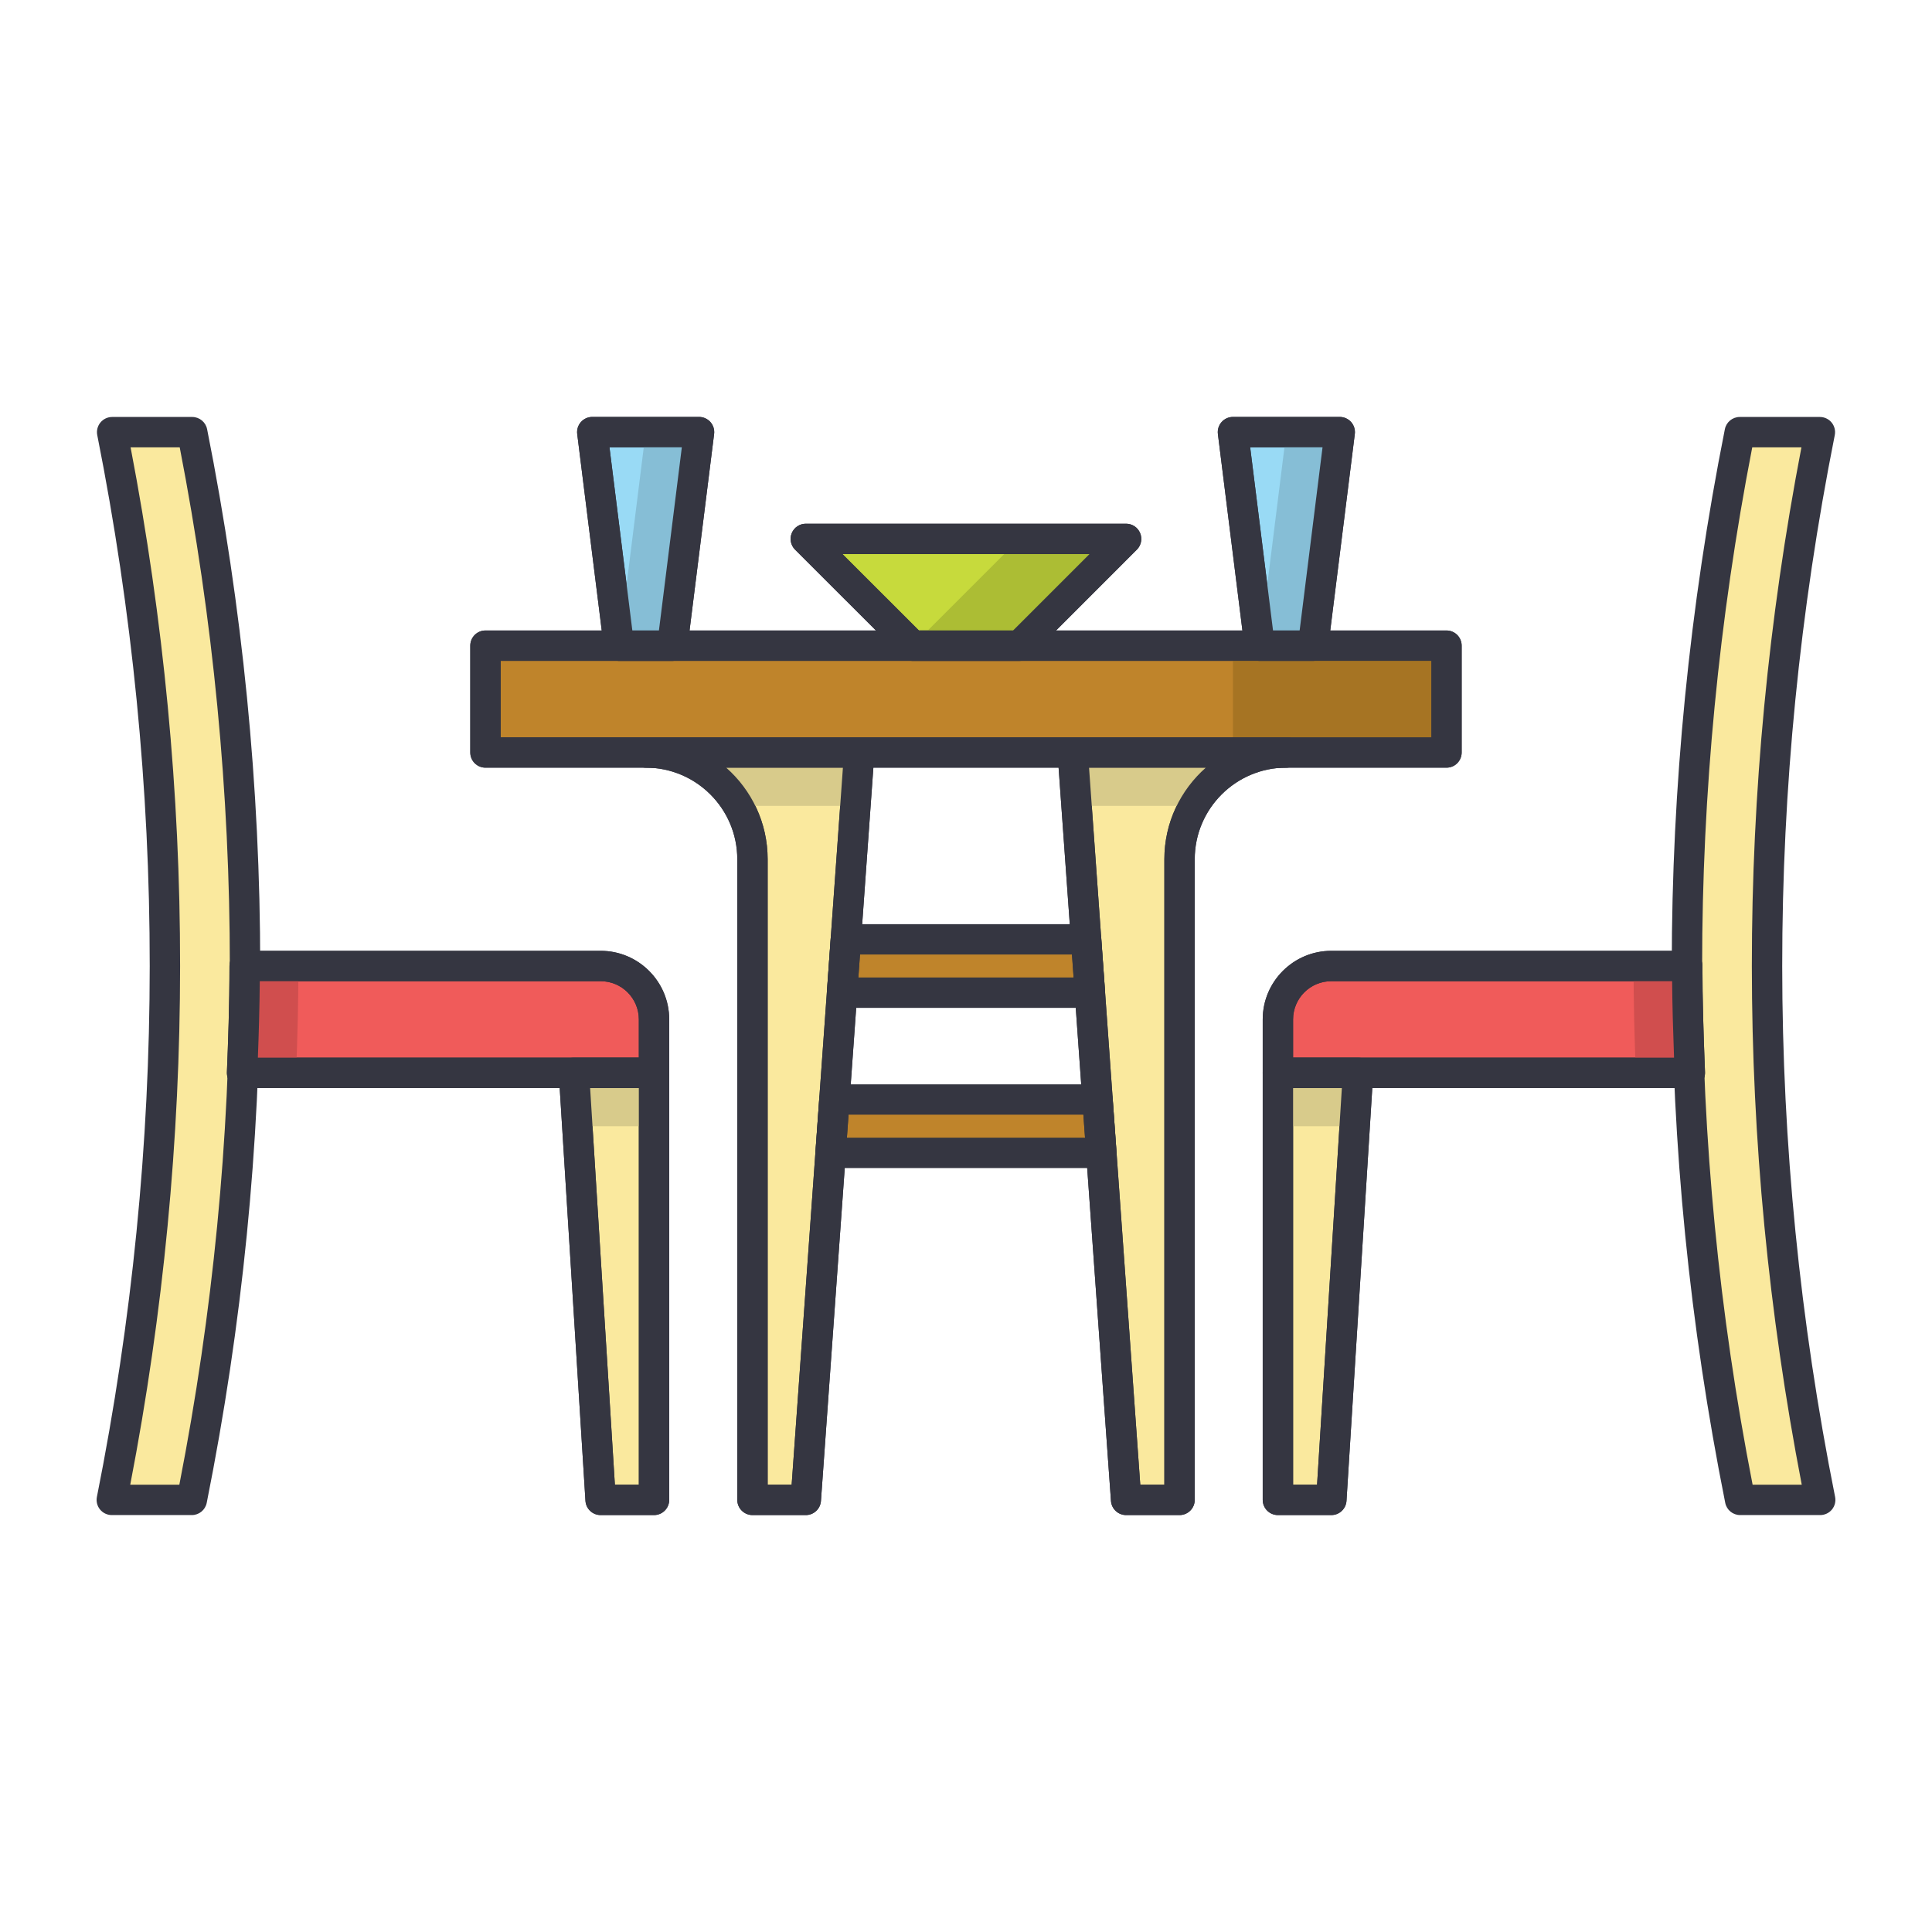 <svg id="Layer_1" height="512" viewBox="0 0 500 500" width="512" xmlns="http://www.w3.org/2000/svg"><path d="m470.983 111.842h-20.736c-18.744 94.236-17.622 187.693.098 276.327h20.725c-17.724-88.634-18.847-182.091-.087-276.327z" fill="#fae99e"/><path d="m471.069 392.099h-20.725c-1.874 0-3.487-1.322-3.854-3.159-18.416-92.119-18.448-185.607-.097-277.864.365-1.839 1.979-3.163 3.854-3.163h20.736c1.177 0 2.291.527 3.038 1.437.746.91 1.047 2.106.816 3.26-18.162 91.229-18.133 183.682.086 274.789.23 1.154-.068 2.352-.814 3.262s-1.862 1.438-3.04 1.438zm-17.495-7.861h12.718c-17.191-89.039-17.22-179.313-.082-268.466h-12.73c-17.32 89.16-17.289 179.439.094 268.466z" fill="#353641"/><path d="m344.549 388.169h-13.828v-110.524h20.736z" fill="#fae99e"/><path d="m344.549 392.099h-13.828c-2.17 0-3.93-1.76-3.93-3.93v-110.524c0-2.171 1.76-3.931 3.93-3.931h20.736c1.085 0 2.121.448 2.864 1.239.742.791 1.126 1.854 1.058 2.937l-6.908 110.524c-.129 2.07-1.847 3.685-3.922 3.685zm-9.898-7.861h6.205l6.417-102.664h-12.622z" fill="#353641"/><path d="m330.721 291.461h19.878l.858-13.816h-20.736z" fill="#d8cb8b"/><path d="m344.526 250.006c-7.62 0-13.806 6.179-13.806 13.811v13.828h106.605c-.361-9.197-.669-18.394-.669-27.639z" fill="#f05b5a"/><path d="m437.326 281.574h-106.605c-2.17 0-3.93-1.76-3.93-3.93v-13.828c0-9.781 7.956-17.741 17.735-17.741h92.131c2.17 0 3.93 1.76 3.93 3.93 0 8.726.266 17.298.666 27.484.042 1.068-.353 2.107-1.094 2.878s-1.764 1.207-2.833 1.207zm-102.675-7.86h98.592c-.261-7.075-.444-13.446-.499-19.778h-88.218c-5.445 0-9.875 4.434-9.875 9.881z" fill="#353641"/><path d="m436.657 250.006h-13.893c0 9.213.227 18.425.594 27.639h13.968c-.361-9.198-.669-18.394-.669-27.639z" fill="#d04e4e"/><path d="m29.025 111.842h20.72c18.747 94.236 17.624 187.693-.1 276.327h-20.715c17.703-88.634 18.831-182.091.095-276.327z" fill="#fae99e"/><path d="m49.645 392.099h-20.715c-1.177 0-2.292-.527-3.039-1.438-.747-.91-1.045-2.106-.814-3.261 18.199-91.118 18.23-183.571.093-274.791-.229-1.154.071-2.35.817-3.26s1.861-1.437 3.038-1.437h20.72c1.875 0 3.489 1.324 3.854 3.163 18.354 92.26 18.32 185.748-.101 277.864-.367 1.837-1.979 3.16-3.853 3.16zm-15.938-7.861h12.708c17.387-89.024 17.419-179.304.097-268.466h-12.715c17.114 89.145 17.082 179.418-.09 268.466z" fill="#353641"/><path d="m155.438 388.169h13.823v-110.524h-20.72z" fill="#fae99e"/><path d="m169.261 392.099h-13.823c-2.075 0-3.793-1.614-3.922-3.686l-6.897-110.524c-.067-1.082.315-2.146 1.059-2.936.742-.791 1.779-1.239 2.864-1.239h20.72c2.17 0 3.93 1.76 3.93 3.931v110.524c-.001 2.17-1.761 3.93-3.931 3.93zm-10.13-7.861h6.2v-102.664h-12.607z" fill="#353641"/><path d="m169.261 277.645h-20.72l.855 13.816h19.865z" fill="#d8cb8b"/><path d="m155.46 250.006c7.615 0 13.801 6.179 13.801 13.811v13.828h-106.612c.381-9.197.669-18.394.669-27.639z" fill="#f05b5a"/><path d="m169.261 281.574h-106.612c-1.071 0-2.095-.437-2.836-1.209s-1.135-1.814-1.091-2.884c.31-7.49.666-17.382.666-27.476 0-2.17 1.76-3.93 3.93-3.93h92.141c9.777 0 17.731 7.959 17.731 17.741v13.828c.001 2.17-1.759 3.93-3.929 3.93zm-102.522-7.86h98.591v-9.897c0-5.447-4.428-9.881-9.871-9.881h-88.227c-.06 7.099-.271 13.943-.493 19.778z" fill="#353641"/><path d="m76.636 277.645c.354-9.214.586-18.426.591-27.639h-13.914c0 9.245-.289 18.441-.669 27.639z" fill="#d04e4e"/><path d="m125.638 167.099h248.708v27.644h-248.708z" fill="#bf842b"/><path d="m374.346 198.673h-248.708c-2.17 0-3.93-1.76-3.93-3.93v-27.644c0-2.17 1.76-3.93 3.93-3.93h248.708c2.171 0 3.931 1.76 3.931 3.93v27.644c-.001 2.171-1.76 3.93-3.931 3.93zm-244.778-7.86h240.848v-19.784h-240.848z" fill="#353641"/><path d="m319.078 167.099h55.268v27.644h-55.268z" fill="#a67423"/><path d="m332.896 194.732c-15.269 0-27.628 12.376-27.628 27.634v165.803h-13.828l-13.817-193.426z" fill="#fae99e"/><path d="m305.268 392.099h-13.828c-2.063 0-3.773-1.594-3.921-3.65l-13.816-193.425c-.078-1.088.3-2.16 1.043-2.958.744-.798 1.785-1.252 2.876-1.252l55.272-.011h.001c2.17 0 3.93 1.759 3.93 3.93s-1.759 3.93-3.929 3.931c-13.068 0-23.699 10.633-23.699 23.704v165.803c0 2.168-1.759 3.928-3.929 3.928zm-10.168-7.861h6.237v-161.872c0-9.432 4.158-17.911 10.736-23.7l-30.229.006z" fill="#353641"/><path d="m278.604 208.56h30.376c4.787-8.257 13.677-13.828 23.915-13.828l-55.272.011z" fill="#d8cb8b"/><path d="m167.109 194.732c15.255 0 27.628 12.376 27.628 27.634v165.803h13.801l13.827-193.426z" fill="#fae99e"/><path d="m208.539 392.099h-13.801c-2.17 0-3.93-1.76-3.93-3.93v-165.803c0-13.07-10.631-23.704-23.698-23.704h-.001c-2.17 0-3.929-1.76-3.929-3.931s1.76-3.93 3.93-3.93l55.258.011c1.09 0 2.133.454 2.875 1.252.743.799 1.122 1.87 1.043 2.958l-13.827 193.425c-.147 2.058-1.858 3.652-3.92 3.652zm-9.871-7.861h6.212l13.266-185.566-30.214-.006c6.579 5.789 10.736 14.268 10.736 23.7z" fill="#353641"/><path d="m191.014 208.56h30.362l.99-13.817-55.257-.011c10.215 0 19.123 5.571 23.905 13.828z" fill="#d8cb8b"/><path d="m217.922 256.908h64.148l-.982-13.806h-62.187z" fill="#bf842b"/><path d="m282.07 260.839h-64.148c-1.09 0-2.132-.453-2.875-1.252-.744-.798-1.122-1.868-1.044-2.957l.979-13.806c.146-2.057 1.857-3.652 3.92-3.652h62.187c2.063 0 3.773 1.594 3.921 3.651l.982 13.806c.076 1.088-.302 2.16-1.045 2.958-.744.799-1.786 1.252-2.877 1.252zm-59.929-7.86h55.71l-.423-5.946h-54.865z" fill="#353641"/><path d="m284.034 284.553h-68.091l-.987 13.806h70.071z" fill="#bf842b"/><path d="m285.027 302.289h-70.071c-1.091 0-2.133-.454-2.876-1.252-.743-.799-1.121-1.87-1.043-2.958l.987-13.807c.146-2.056 1.858-3.649 3.92-3.649h68.091c2.062 0 3.772 1.592 3.92 3.647l.993 13.807c.078 1.089-.3 2.16-1.043 2.959s-1.787 1.253-2.878 1.253zm-65.85-7.86h61.627l-.428-5.946h-60.774z" fill="#353641"/><path d="m339.815 167.099h-13.828l-6.897-55.267h27.634z" fill="#99daf5"/><path d="m339.815 171.029h-13.828c-1.982 0-3.655-1.476-3.899-3.443l-6.897-55.268c-.14-1.118.207-2.243.954-3.087.745-.845 1.818-1.329 2.945-1.329h27.634c1.128 0 2.2.484 2.946 1.33.746.845 1.094 1.97.953 3.088l-6.908 55.268c-.246 1.965-1.917 3.441-3.9 3.441zm-10.358-7.86h6.889l5.926-47.407h-18.73z" fill="#353641"/><path d="m174.002 167.099h-13.822l-6.898-55.267h27.629z" fill="#99daf5"/><path d="m174.002 171.029h-13.822c-1.982 0-3.654-1.476-3.9-3.443l-6.897-55.268c-.14-1.119.208-2.243.954-3.088s1.819-1.329 2.946-1.329h27.628c1.127 0 2.2.484 2.946 1.33.746.845 1.094 1.97.954 3.088l-6.909 55.268c-.246 1.966-1.918 3.442-3.9 3.442zm-10.352-7.86h6.882l5.926-47.407h-18.725z" fill="#353641"/><path d="m167.099 111.832-6.914 55.267h13.817l6.909-55.267z" fill="#86bed6"/><path d="m332.907 111.832-6.909 55.267h13.817l6.909-55.267z" fill="#86bed6"/><path d="m263.816 167.099h-27.628l-27.649-27.628h82.901z" fill="#c7da3c"/><path d="m263.816 171.029h-27.628c-1.042 0-2.041-.414-2.778-1.15l-27.649-27.628c-1.125-1.124-1.462-2.814-.854-4.283s2.042-2.427 3.631-2.427h82.901c1.59 0 3.022.958 3.63 2.426.608 1.469.273 3.159-.851 4.283l-27.623 27.628c-.737.737-1.736 1.151-2.779 1.151zm-26.001-7.86h24.373l19.765-19.769h-63.921z" fill="#353641"/><path d="m263.807 139.471-27.624 27.623.005.005h27.628l27.624-27.628z" fill="#acbd34"/><g fill="#353641"><path d="m344.549 392.099h-13.828c-2.17 0-3.93-1.76-3.93-3.93v-110.524c0-2.171 1.76-3.931 3.93-3.931h20.736c1.085 0 2.121.448 2.864 1.239.742.791 1.126 1.854 1.058 2.937l-6.908 110.524c-.129 2.07-1.847 3.685-3.922 3.685zm-9.898-7.861h6.205l6.417-102.664h-12.622z"/><path d="m437.326 281.574h-106.605c-2.17 0-3.93-1.76-3.93-3.93v-13.828c0-9.781 7.956-17.741 17.735-17.741h92.131c2.17 0 3.93 1.76 3.93 3.93 0 8.726.266 17.298.666 27.484.042 1.068-.353 2.107-1.094 2.878s-1.764 1.207-2.833 1.207zm-102.675-7.86h98.592c-.261-7.075-.444-13.446-.499-19.778h-88.218c-5.445 0-9.875 4.434-9.875 9.881z"/><path d="m169.261 392.099h-13.823c-2.075 0-3.793-1.614-3.922-3.686l-6.897-110.524c-.067-1.082.315-2.146 1.059-2.936.742-.791 1.779-1.239 2.864-1.239h20.72c2.17 0 3.93 1.76 3.93 3.931v110.524c-.001 2.17-1.761 3.93-3.931 3.93zm-10.13-7.861h6.2v-102.664h-12.607z"/><path d="m169.261 281.574h-106.612c-1.071 0-2.095-.437-2.836-1.209s-1.135-1.814-1.091-2.884c.31-7.49.666-17.382.666-27.476 0-2.17 1.76-3.93 3.93-3.93h92.141c9.777 0 17.731 7.959 17.731 17.741v13.828c.001 2.17-1.759 3.93-3.929 3.93zm-102.522-7.86h98.591v-9.897c0-5.447-4.428-9.881-9.871-9.881h-88.227c-.06 7.099-.271 13.943-.493 19.778z"/><path d="m374.346 198.673h-248.708c-2.17 0-3.93-1.76-3.93-3.93v-27.644c0-2.17 1.76-3.93 3.93-3.93h248.708c2.171 0 3.931 1.76 3.931 3.93v27.644c-.001 2.171-1.76 3.93-3.931 3.93zm-244.778-7.86h240.848v-19.784h-240.848z"/><path d="m305.268 392.099h-13.828c-2.063 0-3.773-1.594-3.921-3.65l-13.816-193.425c-.078-1.088.3-2.16 1.043-2.958.744-.798 1.785-1.252 2.876-1.252l55.272-.011h.001c2.17 0 3.93 1.759 3.93 3.93s-1.759 3.93-3.929 3.931c-13.068 0-23.699 10.633-23.699 23.704v165.803c0 2.168-1.759 3.928-3.929 3.928zm-10.168-7.861h6.237v-161.872c0-9.432 4.158-17.911 10.736-23.7l-30.229.006z"/><path d="m208.539 392.099h-13.801c-2.17 0-3.93-1.76-3.93-3.93v-165.803c0-13.07-10.631-23.704-23.698-23.704h-.001c-2.17 0-3.929-1.76-3.929-3.931s1.76-3.93 3.93-3.93l55.258.011c1.09 0 2.133.454 2.875 1.252.743.799 1.122 1.87 1.043 2.958l-13.827 193.425c-.147 2.058-1.858 3.652-3.92 3.652zm-9.871-7.861h6.212l13.266-185.566-30.214-.006c6.579 5.789 10.736 14.268 10.736 23.7z"/><path d="m339.815 171.029h-13.828c-1.982 0-3.655-1.476-3.899-3.443l-6.897-55.268c-.14-1.118.207-2.243.954-3.087.745-.845 1.818-1.329 2.945-1.329h27.634c1.128 0 2.2.484 2.946 1.33.746.845 1.094 1.97.953 3.088l-6.908 55.268c-.246 1.965-1.917 3.441-3.9 3.441zm-10.358-7.86h6.889l5.926-47.407h-18.73z"/><path d="m174.002 171.029h-13.822c-1.982 0-3.654-1.476-3.9-3.443l-6.897-55.268c-.14-1.119.208-2.243.954-3.088s1.819-1.329 2.946-1.329h27.628c1.127 0 2.2.484 2.946 1.33.746.845 1.094 1.97.954 3.088l-6.909 55.268c-.246 1.966-1.918 3.442-3.9 3.442zm-10.352-7.86h6.882l5.926-47.407h-18.725z"/><path d="m263.816 171.029h-27.628c-1.042 0-2.041-.414-2.778-1.15l-27.649-27.628c-1.125-1.124-1.462-2.814-.854-4.283s2.042-2.427 3.631-2.427h82.901c1.59 0 3.022.958 3.63 2.426.608 1.469.273 3.159-.851 4.283l-27.623 27.628c-.737.737-1.736 1.151-2.779 1.151zm-26.001-7.86h24.373l19.765-19.769h-63.921z"/></g></svg>